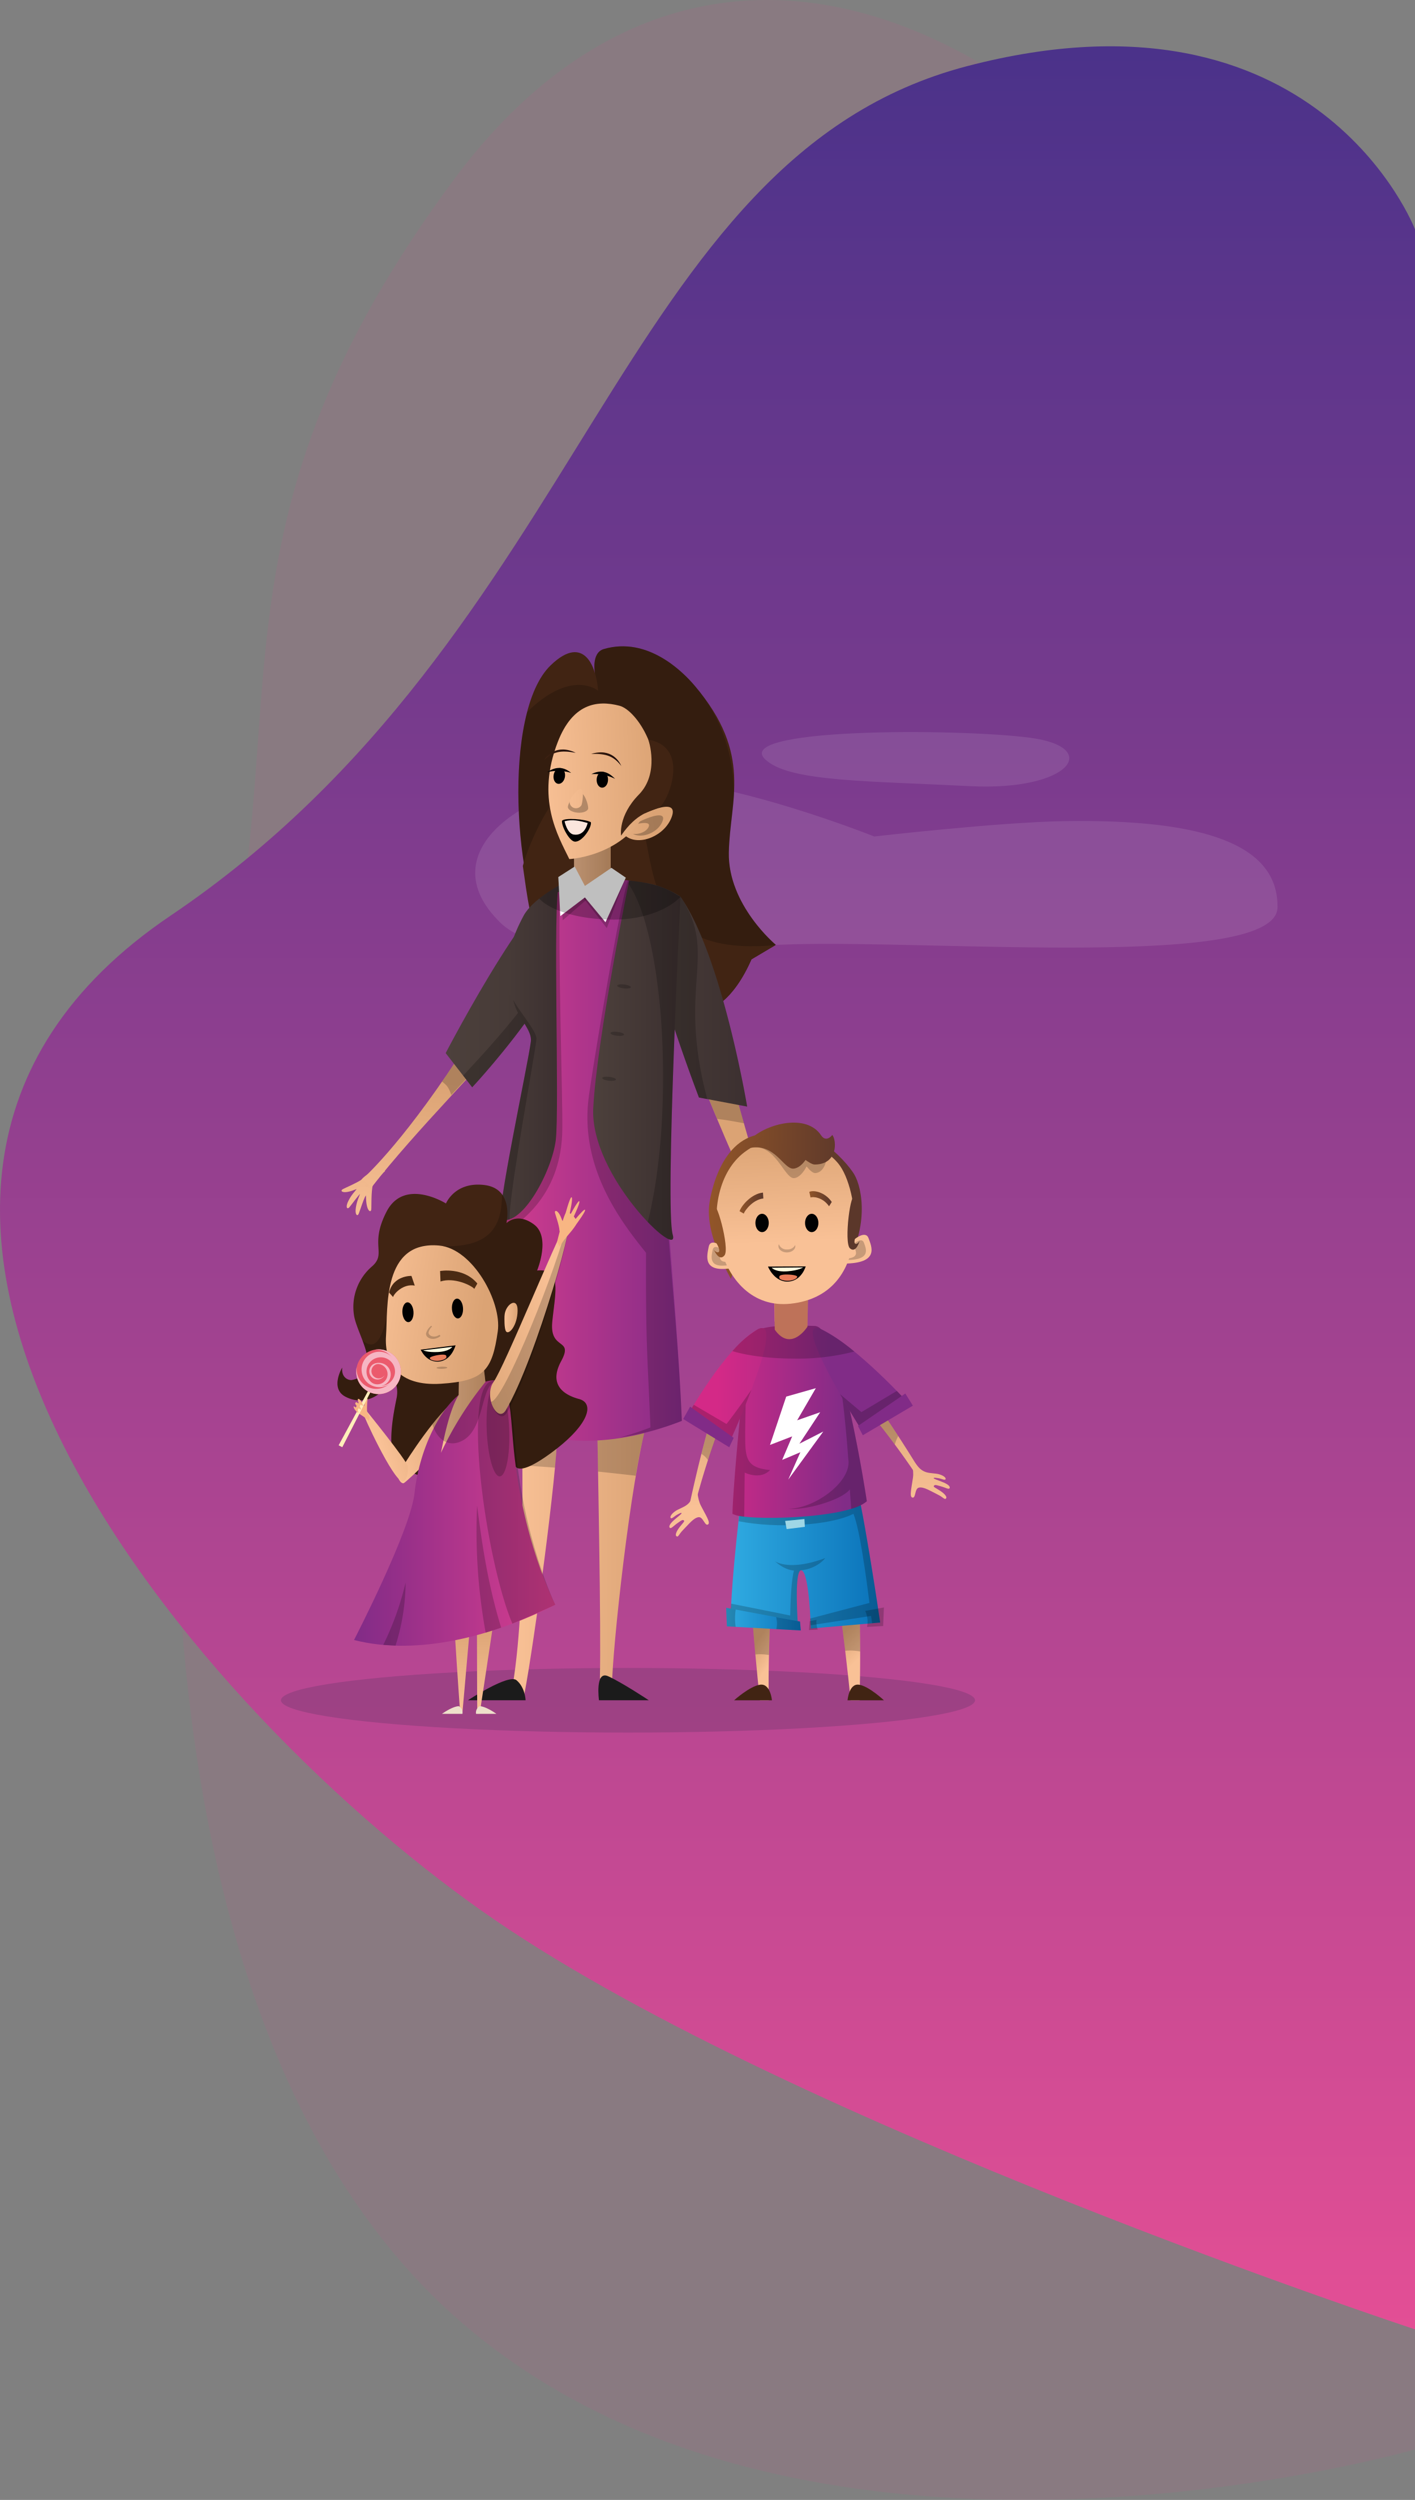 <svg xmlns="http://www.w3.org/2000/svg" xmlns:xlink="http://www.w3.org/1999/xlink" viewBox="0 0 514.569 908.903">
  <rect x="0" y="0" width="514.569" height="908.903" fill="#808080" stroke="none"/>
  <defs>
    <linearGradient id="linear-gradient" x1="0.5" x2="0.5" y2="1" gradientUnits="objectBoundingBox">
      <stop offset="0" stop-color="#4a328a"/>
      <stop offset="1" stop-color="#e54f95"/>
    </linearGradient>
    <linearGradient id="linear-gradient-2" x1="0.329" y1="1.662" x2="0.852" y2="-2.307" gradientUnits="objectBoundingBox">
      <stop offset="0" stop-color="#f9c196"/>
      <stop offset="1" stop-color="#dba374"/>
    </linearGradient>
    <linearGradient id="linear-gradient-3" x1="0.347" y1="3.071" x2="0.904" y2="-6.361" xlink:href="#linear-gradient-2"/>
    <linearGradient id="linear-gradient-4" x1="0.318" y1="1.348" x2="1.371" y2="-4.011" xlink:href="#linear-gradient-2"/>
    <linearGradient id="linear-gradient-5" x1="0.367" y1="1.689" x2="1.064" y2="-4.614" xlink:href="#linear-gradient-2"/>
    <linearGradient id="linear-gradient-6" x1="0.18" y1="1.495" x2="1.56" y2="-3.639" xlink:href="#linear-gradient-2"/>
    <linearGradient id="linear-gradient-7" x1="0.329" y1="1.318" x2="0.957" y2="-1.918" xlink:href="#linear-gradient-2"/>
    <linearGradient id="linear-gradient-8" x1="0.364" y1="1.51" x2="1.315" y2="-4.133" xlink:href="#linear-gradient-2"/>
    <linearGradient id="linear-gradient-9" x1="0.374" y1="0.794" x2="2.277" y2="-4.655" xlink:href="#linear-gradient-2"/>
    <linearGradient id="linear-gradient-10" x1="0.41" y1="0.966" x2="1.565" y2="-5.071" xlink:href="#linear-gradient-2"/>
    <linearGradient id="linear-gradient-11" x1="0.378" y1="1.432" x2="1.243" y2="-4.987" xlink:href="#linear-gradient-2"/>
    <linearGradient id="linear-gradient-12" x1="-1.502" y1="0.72" x2="0.571" y2="0.501" xlink:href="#linear-gradient-2"/>
    <linearGradient id="linear-gradient-13" x1="0.421" y1="1.161" x2="0.481" y2="0.672" xlink:href="#linear-gradient-2"/>
    <linearGradient id="linear-gradient-14" y1="0.5" x2="1" y2="0.5" gradientUnits="objectBoundingBox">
      <stop offset="0" stop-color="#4d413c"/>
      <stop offset="1" stop-color="#3c3030"/>
    </linearGradient>
    <linearGradient id="linear-gradient-15" x1="0" y1="0.5" x2="1" y2="0.5" xlink:href="#linear-gradient-2"/>
    <linearGradient id="linear-gradient-16" x1="0.34" y1="1.103" x2="0.463" y2="0.658" xlink:href="#linear-gradient-2"/>
    <linearGradient id="linear-gradient-17" y1="0.5" x2="1" y2="0.5" xlink:href="#linear-gradient-14"/>
    <linearGradient id="linear-gradient-18" x1="0" y1="0.5" x2="1.001" y2="0.5" xlink:href="#linear-gradient-2"/>
    <linearGradient id="linear-gradient-19" y1="0.5" x2="1" y2="0.5" gradientUnits="objectBoundingBox">
      <stop offset="0" stop-color="#da3e8f"/>
      <stop offset="1" stop-color="#812b87"/>
    </linearGradient>
    <linearGradient id="linear-gradient-20" y1="0.5" x2="1" y2="0.5" xlink:href="#linear-gradient-14"/>
    <linearGradient id="linear-gradient-21" y1="0.5" x2="1" y2="0.5" xlink:href="#linear-gradient-14"/>
    <linearGradient id="linear-gradient-22" x1="0.021" y1="0.516" x2="0.941" y2="0.469" xlink:href="#linear-gradient-2"/>
    <linearGradient id="linear-gradient-23" y1="0.501" x2="1" y2="0.501" gradientUnits="objectBoundingBox">
      <stop offset="0" stop-color="#412413"/>
      <stop offset="1" stop-color="#150607"/>
    </linearGradient>
    <linearGradient id="linear-gradient-24" x1="0" y1="0.499" x2="0.999" y2="0.499" xlink:href="#linear-gradient-23"/>
    <linearGradient id="linear-gradient-25" x1="-0.923" y1="0.603" x2="5.328" y2="0.2" xlink:href="#linear-gradient-2"/>
    <linearGradient id="linear-gradient-26" x1="0.499" y1="0.987" x2="0.499" y2="0.635" xlink:href="#linear-gradient-2"/>
    <linearGradient id="linear-gradient-27" x1="0.499" y1="0.987" x2="0.499" y2="0.631" xlink:href="#linear-gradient-2"/>
    <linearGradient id="linear-gradient-28" x1="0.82" y1="0.279" x2="-0.004" y2="0.798" gradientUnits="objectBoundingBox">
      <stop offset="0" stop-color="#dba374"/>
      <stop offset="1" stop-color="#f9c196"/>
    </linearGradient>
    <linearGradient id="linear-gradient-29" x1="1" y1="0.5" x2="0" y2="0.5" xlink:href="#linear-gradient-19"/>
    <linearGradient id="linear-gradient-30" x1="1" y1="0.5" x2="0" y2="0.5" xlink:href="#linear-gradient-28"/>
    <linearGradient id="linear-gradient-31" x1="1.639" y1="-0.072" x2="0.432" y2="0.524" xlink:href="#linear-gradient-28"/>
    <linearGradient id="linear-gradient-32" x1="-0.117" y1="1.041" x2="0.753" y2="0.363" xlink:href="#linear-gradient-28"/>
    <linearGradient id="linear-gradient-33" x1="0.832" y1="0.576" x2="-0.144" y2="0.398" xlink:href="#linear-gradient-28"/>
    <linearGradient id="linear-gradient-34" x1="4.208" y1="7.187" x2="-1.508" y2="-2.924" gradientUnits="objectBoundingBox">
      <stop offset="0" stop-color="#603914"/>
      <stop offset="1" stop-color="#412413"/>
    </linearGradient>
    <linearGradient id="linear-gradient-35" x1="7.061" y1="7.415" x2="-1.234" y2="-1.347" xlink:href="#linear-gradient-34"/>
    <linearGradient id="linear-gradient-36" x1="4.211" y1="1.453" x2="-5.577" y2="-0.975" xlink:href="#linear-gradient-28"/>
    <linearGradient id="linear-gradient-37" x1="1" y1="0.499" x2="0.002" y2="0.499" xlink:href="#linear-gradient-28"/>
    <linearGradient id="linear-gradient-38" x1="0.497" y1="0.111" x2="0.505" y2="1.285" xlink:href="#linear-gradient-28"/>
    <linearGradient id="linear-gradient-39" x1="0.493" y1="0.006" x2="0.507" y2="1.03" xlink:href="#linear-gradient-28"/>
    <linearGradient id="linear-gradient-40" x1="0.626" y1="0.644" x2="0.674" y2="0.846" xlink:href="#linear-gradient-28"/>
    <linearGradient id="linear-gradient-41" x1="0.559" y1="0.63" x2="0.596" y2="0.833" xlink:href="#linear-gradient-28"/>
    <linearGradient id="linear-gradient-42" y1="0.5" x2="1" y2="0.5" gradientUnits="objectBoundingBox">
      <stop offset="0" stop-color="#2faae1"/>
      <stop offset="1" stop-color="#0a72b9"/>
    </linearGradient>
    <linearGradient id="linear-gradient-43" x1="-0.168" y1="0.49" x2="0.841" y2="0.508" gradientUnits="objectBoundingBox">
      <stop offset="0" stop-color="#d42987"/>
      <stop offset="1" stop-color="#812c87"/>
    </linearGradient>
    <linearGradient id="linear-gradient-44" x1="0.305" y1="0.492" x2="1.999" y2="0.521" xlink:href="#linear-gradient-43"/>
    <linearGradient id="linear-gradient-45" x1="-1.056" y1="0.469" x2="0.35" y2="0.502" xlink:href="#linear-gradient-43"/>
    <linearGradient id="linear-gradient-46" x1="0" y1="0.5" x2="1" y2="0.5" xlink:href="#linear-gradient-42"/>
    <linearGradient id="linear-gradient-48" x1="0.052" y1="0.5" x2="1.892" y2="0.5" gradientUnits="objectBoundingBox">
      <stop offset="0" stop-color="#915529"/>
      <stop offset="1" stop-color="#5b372a"/>
    </linearGradient>
    <linearGradient id="linear-gradient-49" x1="-0.564" y1="0.5" x2="0.837" y2="0.5" xlink:href="#linear-gradient-48"/>
    <linearGradient id="linear-gradient-50" x1="0.357" y1="-3.53" x2="0.479" y2="0.104" xlink:href="#linear-gradient-28"/>
    <linearGradient id="linear-gradient-51" x1="0.16" y1="-9.301" x2="0.457" y2="-0.528" xlink:href="#linear-gradient-28"/>
    <linearGradient id="linear-gradient-52" x1="0.369" y1="-3.125" x2="0.481" y2="0.209" xlink:href="#linear-gradient-28"/>
    <linearGradient id="linear-gradient-53" x1="0.191" y1="-8.527" x2="0.461" y2="-0.471" xlink:href="#linear-gradient-28"/>
    <linearGradient id="linear-gradient-54" x1="0.482" y1="0.051" x2="0.505" y2="0.631" xlink:href="#linear-gradient-28"/>
    <linearGradient id="linear-gradient-55" x1="-11.037" y1="0.5" x2="-0.103" y2="0.5" xlink:href="#linear-gradient-48"/>
    <linearGradient id="linear-gradient-56" x1="0.05" y1="0.5" x2="9.688" y2="0.5" xlink:href="#linear-gradient-48"/>
    <linearGradient id="linear-gradient-57" x1="-0.638" y1="0.501" x2="1.591" y2="0.501" xlink:href="#linear-gradient-48"/>
    <linearGradient id="linear-gradient-58" x1="-0.455" y1="0.5" x2="1.135" y2="0.5" xlink:href="#linear-gradient-48"/>
    <linearGradient id="linear-gradient-59" x1="0" y1="0.502" x2="1" y2="0.502" xlink:href="#linear-gradient-48"/>
    <linearGradient id="linear-gradient-60" x1="0" y1="0.498" x2="1" y2="0.498" xlink:href="#linear-gradient-48"/>
    <linearGradient id="linear-gradient-61" x1="0.485" y1="-2.13" x2="0.502" y2="1.191" xlink:href="#linear-gradient-28"/>
    <linearGradient id="linear-gradient-62" x1="0.483" y1="-2.348" x2="0.498" y2="0.354" xlink:href="#linear-gradient-28"/>
  </defs>
  <g id="Ilustrace_2_News_" data-name="Ilustrace 2 (News)" transform="translate(102.164 234.976)">
    <path id="Ilustrace_Aktuality_2_background2" data-name="Ilustrace (Aktuality)2 background2" d="M842.078,349.358c-113.049,126.468-376.706,108.268-481.587,83.4s-172.082,8.123-295.4-83.4S-5.582,110.083,216.73,0h673.8S955.127,222.891,842.078,349.358Z" transform="translate(412.406 -234.976) rotate(90)" fill="#de4e95" opacity="0.1"/>
    <path id="Ilustrace_Aktuality_2_background1" data-name="Ilustrace (Aktuality)2 background1" d="M174.675,48.647C326.614-53.9,336.79-226.862,464.258-260.18S627.2-200.856,627.2-200.856v763.5S402.113,488.5,293.15,414.181,22.735,151.2,174.675,48.647Z" transform="translate(-214.793 49.269)" fill="url(#linear-gradient)"/>
    <g id="Ilustrace_Aktuality_2_clouds" data-name="Ilustrace (Aktuality)2 clouds" transform="translate(-1508.104 -384.374)">
      <path id="Path_4741" data-name="Path 4741" d="M283.641,11.025C269.438-4.662,229.352.5,176.613,2.1S.316-7.046,0,15.522,26,47.719,77.514,46.891c24.007-.386,69.14-5.583,69.14-5.583s52.3,20.932,84.379,20.967C270.305,62.318,309.007,37.218,283.641,11.025Z" transform="translate(1870.51 494.832) rotate(180)" fill="#fff" opacity="0.1"/>
      <path id="Path_4744" data-name="Path 4744" d="M2.342,31.16c9.8,6.682,37.477,4.481,73.885,3.8S123.4,17.521,96.908,15.883-15.169,20,2.342,31.16Z" transform="matrix(0.998, 0.07, -0.07, 0.998, 1684.967, 394.995)" fill="#fff" opacity="0.1"/>
    </g>
    <g id="Ilustrace_Aktuality_2" data-name="Ilustrace (Aktuality)2">
      <ellipse id="Ellipse_23" data-name="Ellipse 23" cx="126.203" cy="11.749" rx="126.203" ry="11.749" transform="translate(0 371.454)" fill="#02263a" opacity="0.15"/>
      <g id="Vrstva_2" transform="translate(22.044)">
        <g id="Postava5__žena__-_Stínovaná" transform="translate(0)">
          <g id="Postava5__žena__-_Stínovaná-2">
            <path id="Path_3391" data-name="Path 3391" d="M62.182,109.874c15.183,23.328,41.111,22.36,41.111,22.36s19.071,10.848,31.908-18.42l8.885-5.265S126.66,94.079,126.979,75s8.936-35.566-12.416-60.679C110.368,9.383,97.544-3.7,81.507,1c-4.691,1.377-3.212,8.885-3.212,8.885S74.917-5.378,62.182,6.923c-17.694,17.082-13.487,82.223,0,102.951Z" transform="translate(13.847 0.004)" fill="#412413"/>
            <path id="Path_3392" data-name="Path 3392" d="M135.172,113.809l8.885-5.265a56.662,56.662,0,0,1-8.681-9.625c-.535-.752-1.084-1.542-1.606-2.358-.306-.484-.612-.969-.918-1.479h0c-.306-.51-.612-1.033-.905-1.568-.408-.739-.8-1.5-1.186-2.282-.229-.472-.446-.956-.663-1.453-.166-.4-.319-.8-.472-1.211-.115-.293-.229-.586-.331-.88-.166-.446-.357-.867-.51-1.326h0c-.268-.8-.51-1.619-.727-2.46a34.008,34.008,0,0,1-.816-4.143h0c-.115-.88-.2-1.772-.242-2.664h0q-.057-1.033-.038-2.1h0a4.64,4.64,0,0,1,.038-.574,1.117,1.117,0,0,1,.025-.2v-.076c.217-6.807,1.4-13.309,1.823-20.014v-.586c-.229-11.626-3.136-26.12-14.29-39.238-.217-.255-.459-.535-.714-.829l-.025-.025c-.268-.293-.548-.612-.867-.943h0l-.076-.089c-.357-.382-.739-.778-1.16-1.186l-.166-.166c-.344-.331-.688-.676-1.071-1.02-.076-.076-.166-.153-.242-.229q-.631-.593-1.339-1.186c-.064-.064-.14-.115-.2-.178-.5-.421-1.007-.841-1.542-1.262l-.089-.064a3.156,3.156,0,0,0-.331-.242l-.612-.459-.14-.1c-.319-.229-.65-.472-.994-.7-.038-.025-.064-.051-.1-.076-.433-.293-.88-.574-1.339-.854-.127-.076-.268-.166-.4-.242-.344-.2-.688-.408-1.033-.6-.153-.089-.293-.166-.446-.242l-1.109-.574c-.127-.064-.268-.127-.4-.191-.51-.242-1.02-.484-1.555-.7L98.535,2.1c-.433-.178-.88-.344-1.326-.51l-.064-.025c-.472-.166-.943-.331-1.428-.472C95.3.966,94.863.851,94.443.749,94.379.737,94.315.711,94.251.7A26.652,26.652,0,0,0,91.179.15C90.057.061,88.872.01,87.635.01c-.319,0-.65.025-.969.051h0L86.144.1c-.331.025-.676.076-1.02.127a26.042,26.042,0,0,0-3.557.752c-4.691,1.377-3.212,8.885-3.212,8.885s-.038-.14-.1-.4v.115a.8.8,0,0,1,.038.166V9.8l.025.064A27.214,27.214,0,0,1,79.4,16.149s-9.446-8.184-25.7,7.674c-6.9,26.3-2.027,69.794,8.541,86.035a48.491,48.491,0,0,0,27.752,20.384l.127.038c1.479.421,2.894.752,4.207,1.02h.051c.433.089.841.166,1.249.242l.115.025c1.186.2,2.256.344,3.212.446a1.122,1.122,0,0,1,.217.026l.829.076h.153c1.122.089,2,.115,2.55.115h.663a18.587,18.587,0,0,0,8.8,1.963c6.667-.153,15.858-3.914,23.061-20.384Z" transform="translate(13.863 0.008)" fill="#010101" opacity="0.2"/>
            <path id="Path_3393" data-name="Path 3393" d="M70.1,39.625C62.747,41.282,53.862,61.092,51.72,69.25c1.5,10.071,2.741,23.316,8.414,32.035,15.183,23.328,42.807,20.345,42.807,20.345s19.071,10.848,31.908-18.42l8.732-5.176C72.18,104.766,117.753,28.891,70.1,39.625Z" transform="translate(14.2 10.606)" fill="#412413"/>
            <g id="Paže" transform="translate(0 188.735)">
              <g id="Group_941" data-name="Group 941" transform="translate(0)">
                <path id="Path_3394" data-name="Path 3394" d="M12.47,148.05c-3.225,2.932-6,3.684-7.177,6.093-.905,1.874.28,1.836.255,6.731-.013,1.95,5.711-8.4,8.936-10.734Z" transform="translate(1.349 -148.05)" fill="url(#linear-gradient-2)"/>
                <path id="Path_3395" data-name="Path 3395" d="M8.551,151.447c-2.371,1.9-7.355,3.863-8.21,4.411s-.089,1.466,2.6.752,3.225-1.644,4.194-.688c1.071,1.058,2.575-5.38,1.428-4.462Z" transform="translate(-0.009 -147.138)" fill="url(#linear-gradient-3)"/>
                <path id="Path_3396" data-name="Path 3396" d="M8.625,155.328c-1.632,2.562-3.085,7.687-3.531,8.6s-1.415.28-.969-2.448,1.211-3.71,1.491-5C6.037,154.551,9.415,154.092,8.625,155.328Z" transform="translate(1.09 -146.239)" fill="url(#linear-gradient-4)"/>
                <path id="Path_3397" data-name="Path 3397" d="M8.378,154.74c-2.358,1.925-5.329,6.348-6.042,7.062s-1.44-.178-.153-2.626,2.307-3.149,2.983-4.283c1.007-1.708,4.36-1.1,3.225-.166Z" transform="translate(0.394 -146.466)" fill="url(#linear-gradient-5)"/>
                <path id="Path_3398" data-name="Path 3398" d="M9.748,153.464c-.739,2.945-.484,8.273-.625,9.28s-1.262.714-1.7-2.014.178-3.608-1.058-4.067c-1.351-.51,3.722-4.615,3.365-3.2Z" transform="translate(1.675 -146.644)" fill="url(#linear-gradient-6)"/>
              </g>
            </g>
            <g id="Paže-2" transform="translate(150.232 203.357)">
              <g id="Group_942" data-name="Group 942" transform="translate(0)">
                <path id="Path_3399" data-name="Path 3399" d="M121.251,159.52c1.632,4.372,6.2,8.962,6.489,11.677.229,2.116-4.016,5.048-5.163,4.207s-2.766-13.755-2.766-13.755l1.453-2.116Z" transform="translate(-117.323 -159.52)" fill="url(#linear-gradient-7)"/>
                <path id="Path_3400" data-name="Path 3400" d="M120.92,165.174c-.472,2.919-2.754,7.317-3.021,8.248s.867,1.3,2.307-.79,1.237-3.161,2.524-2.881c1.428.306-1.581-5.979-1.81-4.576Z" transform="translate(-117.859 -158.023)" fill="url(#linear-gradient-8)"/>
                <path id="Path_3401" data-name="Path 3401" d="M123.55,170.439c.293,2.741,1.02,9.242.229,9.293s-2.269-9.523-2.269-9.523Z" transform="translate(-116.856 -156.583)" fill="url(#linear-gradient-9)"/>
                <path id="Path_3402" data-name="Path 3402" d="M124.9,169.82c.841,2.5,2.906,8.414,2.154,8.592s-4.156-8.465-4.156-8.465l1.989-.127Z" transform="translate(-116.474 -156.69)" fill="url(#linear-gradient-10)"/>
                <path id="Path_3403" data-name="Path 3403" d="M125.968,167.4c1.313,2.295,4.487,7.7,3.824,8.069s-5.673-7.445-5.673-7.445l1.861-.625Z" transform="translate(-116.139 -157.355)" fill="url(#linear-gradient-11)"/>
              </g>
            </g>
            <path id="Path_3404" data-name="Path 3404" d="M81.413,56.647c4.959,3.378,14.023-.4,16.457-7.3,2.779-7.853-11.537-.548-13.589.765-1.632,1.045-4.36,5.52-2.868,6.54Z" transform="translate(22.24 12.578)" fill="url(#linear-gradient-12)"/>
            <g id="Group_943" data-name="Group 943" transform="translate(7.459 64.126)">
              <path id="Path_3405" data-name="Path 3405" d="M85.036,71.382c17.12,13.372-43.215,64.389-75.569,105.59L5.86,174.294S19.3,162.757,40.5,130.506c24.119-36.675,39.556-63,44.528-59.124Z" transform="translate(-5.86 -44.611)" fill="url(#linear-gradient-13)"/>
              <path id="Path_3406" data-name="Path 3406" d="M28.683,138.769q2.658-3.863,5.545-8.273c24.119-36.675,39.556-63,44.528-59.124C91.733,81.506,60.9,112.241,32.048,143.6c-.905-2.486-1.4-3.416-3.378-4.844Z" transform="translate(0.408 -44.614)" fill="#010101" opacity="0.2"/>
              <path id="Path_3407" data-name="Path 3407" d="M39.36,141.713l-9.65-12.442S66.882,57.782,75.36,68.987c14.367,18.981-36,72.713-36,72.713Z" transform="translate(0.693 -45.493)" fill="url(#linear-gradient-14)"/>
              <path id="Path_3408" data-name="Path 3408" d="M73.351,68.362c-.127-.089-.255-.178-.382-.255-.064-.025-.127-.064-.178-.089a2.594,2.594,0,0,0-.446-.14,1.006,1.006,0,0,1-.166-.038,2.706,2.706,0,0,0-.65-.038,4.074,4.074,0,0,1,.319.344c13.194,17.426-30.34,61.776-37.147,69.322l3.251,4.194.038.038c.076-.076,50.354-53.744,36-72.713a3.108,3.108,0,0,0-.484-.51A1.2,1.2,0,0,0,73.351,68.362Z" transform="translate(2.064 -45.492)" fill="#010101" opacity="0.2"/>
              <path id="Path_3409" data-name="Path 3409" d="M52.579,165.677c.051-3.034,13.474,1.874,25.8,7.024-.025-1.746-.051-3.467-.076-5.125-.076-5.609,22.334-4.921,22.334-4.921s.8,61.725-2.8,74.23c-6.2,21.429-12.862,84.314-12.862,96.22l-4.423-2.626c.459-18.217-.612-72.56-1.479-119.128-7.419,12.263-14.125,24.96-14.1,30.773.051,13.015-8.184,74.8-11.906,94.308l-4.283-2.855c5.991-37.083,2.384-83.357,3.812-167.888Z" transform="translate(5.933 -19.435)" fill="url(#linear-gradient-15)"/>
              <path id="Path_3410" data-name="Path 3410" d="M63.468,253.958c.484-5.252.765-9.408.752-11.843-.026-5.813,6.68-18.51,14.1-30.773.268,14.367.561,29.473.816,44.031q6.865.708,13.729,1.5a197.094,197.094,0,0,1,4.22-20c3.608-12.506,2.8-74.23,2.8-74.23s-22.411-.688-22.334,4.921c.025,1.657.051,3.378.076,5.125-12.327-5.15-25.75-10.058-25.8-7.024-.586,35.044-.319,63.509-.217,87.475q5.928.325,11.855.79Z" transform="translate(6.67 -19.438)" fill="#010101" opacity="0.2"/>
              <path id="Path_3411" data-name="Path 3411" d="M95.38,73.237c-17.617,5.673,18.561,84.365,33.068,116.68l2.715-3s-7.011-23.392-15.106-52.827c-9.217-33.488-15.552-62.5-20.664-60.87Z" transform="translate(17.437 -44.019)" fill="url(#linear-gradient-16)"/>
              <path id="Path_3412" data-name="Path 3412" d="M120.615,153.15l.8.14c-1.683-5.94-3.493-12.391-5.354-19.185-9.217-33.488-15.552-62.5-20.664-60.87-12.353,3.977,1.746,43.852,16.279,78.475,3,.357,5.979.88,8.949,1.441Z" transform="translate(17.443 -44.016)" fill="#010101" opacity="0.2"/>
              <path id="Path_3413" data-name="Path 3413" d="M123.8,148.6l-17.541-3.3S75.511,65.322,90.375,68.318a27.466,27.466,0,0,1,9.2,4C114.71,94.055,123.8,148.6,123.8,148.6Z" transform="translate(16.247 -45.372)" fill="url(#linear-gradient-17)"/>
              <path id="Path_3414" data-name="Path 3414" d="M99.589,72.32s-8.911-3.939-9.2-4c-14.864-3,15.884,76.984,15.884,76.984l3,.561c-11.129-41.723,4.194-52.444-9.663-73.554Z" transform="translate(16.25 -45.372)" fill="#010101" opacity="0.2"/>
              <rect id="Rectangle_452" data-name="Rectangle 452" width="13.334" height="23.813" transform="translate(77.086)" fill="url(#linear-gradient-18)"/>
              <path id="Path_3415" data-name="Path 3415" d="M57.894,146.065c6.922-30.429-5.035-32.991-7.139-40.958-1.479-5.6,4.653-22.5,12.544-31.194,4.487-4.946,8.4-2.46,14.443-3.812,4.7-1.058,10.4-4.245,15.9-3.251,23.341,4.245,17.745,16.394,12.531,69.934-2.244,22.908,4.768,80.528,6.642,126.521C83.848,274.6,64.9,271.121,39.83,263.115c1.9-50.494,7.037-68.532,18.076-117.037Z" transform="translate(3.474 -45.804)" fill="url(#linear-gradient-19)"/>
              <path id="Path_3416" data-name="Path 3416" d="M77.667,84.161,68.45,72.331,84.168,66.62Z" transform="translate(11.338 -45.816)" fill="#010101" opacity="0.2"/>
              <path id="Path_3417" data-name="Path 3417" d="M63.254,80.6,62.54,69.17l10.8,2.7Z" transform="translate(9.714 -45.115)" fill="#010101" opacity="0.2"/>
              <path id="Path_3418" data-name="Path 3418" d="M104.48,263.272c-1.619-39.658-7.049-78.144-7.075-113.225L98.17,133.5c2.04-20.256,4.041-34.317,4.27-44.145-.357,3.1-1.428,4.538-3.059,11.906-.931-5.329-4.9-26.031-11.333-33.96-1.339-.153-2.346-.421-3.149-.561-2.613,6.909-13.13,69.335-14.354,79.546C67.5,171.769,82.682,191.26,91.465,202.159c-.127,33.82.5,36.5,1.606,63.5A104.585,104.585,0,0,1,81.955,269.3a104.521,104.521,0,0,0,22.538-6.03Z" transform="translate(11.805 -45.783)" fill="#010101" opacity="0.2"/>
              <path id="Path_3419" data-name="Path 3419" d="M45.573,194.636c7.3-4.13,22.054-14.787,22.194-38.281.2-9.943-1.632-64.465-.867-86.685-.714.293-8.668,5.622-9.841,6.042-7.483,8.261,3.518,38.893,3.518,38.893L45.56,194.636Z" transform="translate(5.049 -44.978)" fill="#010101" opacity="0.2"/>
              <path id="Path_3420" data-name="Path 3420" d="M100.717,195.565c2.843,9.8-30.161-21.276-28.9-46.045S84.859,66.8,84.859,66.8c6.183.8,11.18,1.109,18.714,5.9,0,0-5.711,113.009-2.855,122.863Z" transform="translate(12.254 -45.766)" fill="url(#linear-gradient-20)"/>
              <path id="Path_3421" data-name="Path 3421" d="M77.391,82.962l-9.7-11.69L79.533,63.19l5.239,3.569Z" transform="translate(11.129 -46.758)" fill="#fff"/>
              <path id="Path_3422" data-name="Path 3422" d="M91.59,302.535h-18.1s-1.5-10.925,3.327-8.732c5.239,2.384,14.787,8.732,14.787,8.732Z" transform="translate(12.662 16.528)" fill="#1b1b1b"/>
              <path id="Path_3423" data-name="Path 3423" d="M57.027,302.246H36.07s14.775-9.688,17.63-7.3C56.9,297.606,57.027,302.246,57.027,302.246Z" transform="translate(2.441 16.817)" fill="#1b1b1b"/>
              <path id="Path_3424" data-name="Path 3424" d="M81.85,68.006c7.355,10.338,12.608,37.848,12.608,70.164,0,20.613-2.142,39.276-5.6,52.776A53.211,53.211,0,0,0,92.8,194.68l.115.1c.268.229.535.446.79.65.038.025.064.051.1.076a17.213,17.213,0,0,0,1.963,1.326l.268.153c.127.064.255.127.382.178.1.038.2.076.293.115s.2.064.293.089a1.428,1.428,0,0,0,.306.038c.051,0,.115.013.166.013a.618.618,0,0,0,.344-.115c.038-.025.051-.064.076-.089a.907.907,0,0,0,.14-.217l.038-.153a1.568,1.568,0,0,0,.025-.357v-.178a3.72,3.72,0,0,0-.153-.727c-2.855-9.841,2.855-122.863,2.855-122.863-7.649-4.831-12.531-5.1-18.714-5.9,0,0-.064.306-.166.816l-.076.382Z" transform="translate(15.02 -45.761)" fill="#010101" opacity="0.2"/>
              <path id="Path_3425" data-name="Path 3425" d="M45.666,189.69c7.725,2.32,18.344-17.617,19.772-28.81s-1.186-86.7,1.186-92.651c0,0-9.727,5.125-12.862,10.95-15.718,29.294,3.569,37.861,2.626,45.726s-13.092,64.07-10.721,64.771Z" transform="translate(4.993 -45.373)" fill="url(#linear-gradient-21)"/>
              <path id="Path_3426" data-name="Path 3426" d="M46.507,180.893a5.346,5.346,0,0,0,2.205-.28h0c-.612-7.19,8.809-58.015,9.7-65.358.331-2.7-5.239-8.809-8.452-14.4a21.058,21.058,0,0,0,1.823,4.831c2.435,4.245,4.972,7.317,4.6,10.287-.956,7.865-13.092,64.07-10.721,64.771a3.628,3.628,0,0,0,.739.153h.1Z" transform="translate(4.993 -36.41)" fill="#010101" opacity="0.2"/>
              <path id="Path_3427" data-name="Path 3427" d="M62.564,80.833l10.517-7.98L67.8,62.82,61.85,66.632Z" transform="translate(9.525 -46.86)" fill="#fff"/>
              <path id="Path_3428" data-name="Path 3428" d="M74.38,123.224c.051-.4,1.2-.586,2.562-.421s2.448.6,2.4.994-1.2.574-2.562.421S74.329,123.619,74.38,123.224Z" transform="translate(12.967 -30.394)" fill="#010101" opacity="0.2"/>
              <path id="Path_3429" data-name="Path 3429" d="M76.72,110.4c.051-.4,1.2-.586,2.562-.421s2.448.612,2.4.994-1.2.574-2.562.421S76.669,110.8,76.72,110.4Z" transform="translate(13.61 -33.917)" fill="#010101" opacity="0.2"/>
              <path id="Path_3430" data-name="Path 3430" d="M78.64,96.884c.051-.4,1.2-.586,2.562-.421s2.448.6,2.4.994-1.2.586-2.562.421S78.589,97.279,78.64,96.884Z" transform="translate(14.138 -37.632)" fill="#010101" opacity="0.2"/>
              <path id="Path_3431" data-name="Path 3431" d="M56.415,77.9A51.347,51.347,0,0,1,63.5,73.208l-.166-3.136,5.711-3.659V50.3H82.383V66.9l.242-.166L87.864,70.3l-.408.892c.382.013.778.051,1.16.1,0-.013,0-.038.013-.038.127.025.268.051.408.076h.025a54.789,54.789,0,0,1,9.981,1.81c4.041,1.237,5.1,1.976,8.732,4.1-3.557,3.939-12.378,8.3-24.208,8.3-12.455,0-23.048-3.187-27.178-7.649Z" transform="translate(8.024 -50.3)" fill="#010101" opacity="0.25"/>
            </g>
            <path id="Path_3432" data-name="Path 3432" d="M84.844,50.861a3.741,3.741,0,0,0-.727.625c1.912-.484,5.367-1.071,4.806.688-.561,1.785-3.276,3.085-5.813,2.754,3.327,1.848,9.166-.433,10.772-4.551C95.743,45.622,86.208,50.058,84.844,50.861Z" transform="translate(22.825 13.252)" fill="#010101" opacity="0.25"/>
            <path id="Path_3433" data-name="Path 3433" d="M66.619,72.871c-4.169-8.579-12.212-21.939-4.169-42.641C67.779,16.513,76.537,14.92,84.9,17.138,91.1,18.782,102.16,35.2,96.13,51.824c-7.253,19.976-29.5,21.059-29.5,21.059Z" transform="translate(16.204 4.487)" fill="url(#linear-gradient-22)"/>
            <path id="Path_3434" data-name="Path 3434" d="M79.764,61.508c5.8-8.426,10.657-8.732,13.755-10.2s11.843-21.977-3.837-24.68c0,0,4.207,12.149-3.442,19.95s-6.476,14.928-6.476,14.928Z" transform="translate(21.888 7.322)" fill="#412413"/>
            <g id="Group_946" data-name="Group 946" transform="translate(73.607 37.515)">
              <g id="_sta" transform="translate(6.542 25.272)">
                <path id="_sta-2" d="M73.409,50.436c.37,1.963-3.327,7.419-5.953,7.037-1.95-.28-4.768-5.609-4.564-7.559C63.7,48.7,71.624,49.314,73.409,50.436Z" transform="translate(-62.882 -49.25)" fill="#010101"/>
                <path id="Zuby" d="M72.021,50.605c-3.187-.854-5.494-1.4-8.4-.625,0,0,.943,4.474,3.314,4.831,4.194.65,5.086-4.22,5.086-4.22Z" transform="translate(-62.679 -49.152)" fill="#fbe6dd"/>
              </g>
              <g id="Oči" transform="translate(1.122 6.721)">
                <g id="Group_944" data-name="Group 944" transform="translate(0)">
                  <path id="Path_3435" data-name="Path 3435" d="M60.548,37.09c.319-1.555,1.491-2.6,2.613-2.32S64.92,36.542,64.6,38.1s-1.491,2.6-2.613,2.32S60.229,38.658,60.548,37.09Z" transform="translate(-58.126 -34.69)" fill="#010101"/>
                  <path id="Path_3436" data-name="Path 3436" d="M58.63,36.243c2.282-1.466,5.2-2.69,8.77.255A16.427,16.427,0,0,0,58.63,36.243Z" transform="translate(-58.63 -34.697)" fill="#010101"/>
                </g>
                <g id="Group_945" data-name="Group 945" transform="translate(16.139 1.332)">
                  <path id="Path_3437" data-name="Path 3437" d="M76.926,38.656c.013-1.593-.905-2.868-2.052-2.855s-2.091,1.339-2.1,2.919.892,2.868,2.052,2.843,2.091-1.326,2.1-2.919Z" transform="translate(-70.883 -35.727)" fill="#010101"/>
                  <path id="Path_3438" data-name="Path 3438" d="M79.882,38.365c-1.9-1.938-4.487-3.786-8.592-1.708A16.528,16.528,0,0,1,79.882,38.365Z" transform="translate(-71.29 -35.742)" fill="#010101"/>
                </g>
              </g>
              <g id="Obočí">
                <path id="Path_3439" data-name="Path 3439" d="M82.2,35.223c-.739-1.683-3.62-6.667-11.014-4.4C76.8,30.647,79.412,31.641,82.2,35.223Z" transform="translate(-54.057 -29.2)" fill="url(#linear-gradient-23)"/>
                <path id="Path_3440" data-name="Path 3440" d="M57.75,33.345c.982-1.555,4.576-6.055,11.549-2.715C63.78,29.623,61.052,30.209,57.75,33.345Z" transform="translate(-57.75 -29.425)" fill="url(#linear-gradient-24)"/>
              </g>
              <g id="Nos" transform="translate(8.691 14.376)">
                <path id="Path_3441" data-name="Path 3441" d="M71.952,47.421c.076-1.045-1.147-5.647-3.187-5.8s-4.118,4.207-4.194,5.252,1.5,2.027,3.557,2.18,3.761-.574,3.837-1.619Z" transform="translate(-64.568 -40.451)" fill="#010101" opacity="0.25"/>
                <path id="Path_3442" data-name="Path 3442" d="M69.407,46.538c.357-.982,1.007-5.367-.178-5.8s-3.761,3.238-4.118,4.232a2.324,2.324,0,0,0,4.3,1.568Z" transform="translate(-64.445 -40.702)" fill="url(#linear-gradient-25)"/>
              </g>
            </g>
          </g>
        </g>
      </g>
      <g id="Postava4__holka_" transform="translate(20.553 195.72)">
        <g id="Postava4__holka_-2" transform="translate(0 0)">
          <path id="Path_3443" data-name="Path 3443" d="M46.944,104.7c17.675,2.982,17.446-3.589,17.446-3.589s-.648,6.571,12.953-3.306C91.429,87.58,93.709,79.525,87.867,77.96c-5.8-1.552-11.091-5.357-6.517-13.789,4.668-8.595-4.264-3.656-3.238-14.262,1.039-10.767,3.683-19.6-5.518-18.674,0,0,5.046-12.076-1.079-16.7s-10.079-.5-10.079-.5S64.363,1.511,53.461.149C42.708-1.187,39.456,6.855,39.456,6.855S24.263-2.7,17.814,9.9c-6.274,12.265.216,15.044-5.276,19.861A19.4,19.4,0,0,0,6.008,47.44c1.066,7.326,11.239,21.1-.729,23.6-.985.2-3.953-.58-3.562-4.506,0,0-4.547,7.556,1.147,10.551,6.895,3.616,13.1-.486,15.827-4.938,1.9-3.09,3.643,1.39,2.833,5.37-.971,4.776-4.088,19.375.459,23.612,10.861,10.146,24.948,3.576,24.948,3.576Z" transform="translate(0.002 0.001)" fill="#412413"/>
          <path id="Path_3444" data-name="Path 3444" d="M5.265,70.106c7.8-1.619,6.207-8.028,3.845-14.316,11.995,9.957,7.245-36.457,24.718-34.649,23.045,2.4,25.906-8.176,25.987-18.512,3.063,4.142,1.592,10.47,1.592,10.47s3.967-4.115,10.079.5,1.079,16.7,1.079,16.7c9.2-.917,6.557,7.92,5.518,18.674-1.025,10.592,7.907,5.667,3.238,14.262-4.574,8.433.715,12.238,6.517,13.789,5.842,1.565,3.562,9.634-10.511,19.847-12.589,9.148-12.966,4.2-12.953,3.414-.054.81-1.066,6.247-17.446,3.481,0,0-14.086,6.571-24.948-3.576-4.533-4.237-1.417-18.836-.459-23.612.81-3.98-.944-8.473-2.833-5.37-2.725,4.453-8.932,8.568-15.827,4.938C-2.83,73.155,1.717,65.6,1.717,65.6c-.391,3.913,2.577,4.709,3.562,4.506Z" transform="translate(0.03 0.92)" fill="#010101" opacity="0.2"/>
          <path id="Path_3445" data-name="Path 3445" d="M29.86,87.127c.054,20.819,4.115,76.408,4.115,76.408h.769s5.168-57.3,5.168-62.443S29.833,72.866,29.873,87.127Z" transform="translate(10.664 28.829)" fill="url(#linear-gradient-26)"/>
          <path id="Path_3446" data-name="Path 3446" d="M22.875,87.655c-.823,20.63-.378,75.693-.378,75.693h.864S32.1,106.572,32.32,101.5s-8.878-27.97-9.445-13.843Z" transform="translate(28.348 29.029)" fill="url(#linear-gradient-27)"/>
          <path id="Path_3447" data-name="Path 3447" d="M52.3,59.5c-8.581,8.217-17.756,23.477-18.7,25s.8,3.967,1.794,3.67S55.859,69.03,56.858,66.939,56.912,55.079,52.3,59.5Z" transform="translate(-11.314 20.386)" fill="url(#linear-gradient-28)"/>
          <path id="Path_3448" data-name="Path 3448" d="M81.827,134.313C59.9,145.431,32.093,153.135,8.63,147.145c0,0,20.522-39.762,21.993-53.322,1.9-17.392,10.47-33.286,18.889-37.631,14.9-7.7,15.22-2.847,16.906,18.242,2.874,35.877,15.408,59.88,15.408,59.88Z" transform="translate(-2.606 18.423)" fill="url(#linear-gradient-29)"/>
          <path id="Path_3449" data-name="Path 3449" d="M14.641,52.815c4.372.243,6,4.318,7.38,21.48,2.874,35.877,14.747,60,14.747,60-3.36,1.7-12.022,5.383-15.624,6.881-9.7-22.937-18.957-89.064-6.5-88.376Z" transform="translate(42.452 18.44)" fill="#010101" opacity="0.2"/>
          <path id="Path_3450" data-name="Path 3450" d="M21.063,70.421c-.351-9.391,1.2-17,3.468-17s4.372,7.61,4.722,17-1.2,17-3.468,17S21.414,79.811,21.063,70.421Z" transform="translate(33.21 18.658)" fill="#010101" opacity="0.2"/>
          <path id="Path_3451" data-name="Path 3451" d="M43.638,56.4,42.207,44.05l-8.069,2.01L33.9,61.1c-2.955,4.938-4.8,12.818-6.436,21.021A124.858,124.858,0,0,1,43.624,56.382Z" transform="translate(10.177 15.386)" fill="url(#linear-gradient-30)"/>
          <path id="Path_3452" data-name="Path 3452" d="M62.637,86.667c-3.481-.607-14.37-24.287-14.275-24.921s.971-1.066.971-1.066S64.283,79.1,64.606,81.148s-.337,5.8-1.983,5.518Z" transform="translate(-39.073 21.194)" fill="url(#linear-gradient-31)"/>
          <path id="Path_3453" data-name="Path 3453" d="M23.435,86.444c1.133,8.2,3.09,26.108,8.77,44.444-1.862.648-3.751,1.255-5.64,1.808A206.33,206.33,0,0,1,23.448,86.43Z" transform="translate(27.33 30.187)" fill="#010101" opacity="0.2"/>
          <path id="Path_3454" data-name="Path 3454" d="M57.1,107.23a105.725,105.725,0,0,1-8.122,22.654c1.336.081,2.928.189,4.453.283A76.883,76.883,0,0,0,57.1,107.23Z" transform="translate(-32.319 37.451)" fill="#010101" opacity="0.2"/>
          <path id="Path_3455" data-name="Path 3455" d="M47.986,56.109c-6.6-.175-4.453,16.636-12.683,21.4C30.311,80.4,25.926,77.7,24.01,71.76a68.658,68.658,0,0,1,4.574-5.235,29.572,29.572,0,0,1,4.992-5.4h0l.243-15.058,8.069-2.01L43.3,56.271a7.307,7.307,0,0,1,4.682-.162Z" transform="translate(10.483 15.389)" fill="#010101" opacity="0.2"/>
          <path id="Path_3456" data-name="Path 3456" d="M10.628,78.609c10.983-18.242,27.268-76.26,22.006-68-3.576,5.613-22.411,52-26.418,57.694C2.506,73.563,7.673,83.507,10.642,78.6Z" transform="translate(50.566 3.427)" fill="url(#linear-gradient-32)"/>
          <path id="Path_3457" data-name="Path 3457" d="M64.729,47.6c-2,14.262-5.06,18.107-20.684,19.092s-20.657-7.583-19.955-17.5S22.673,14.505,43.438,16.448C55.662,17.581,66.213,36.97,64.729,47.6Z" transform="translate(-6.422 5.708)" fill="url(#linear-gradient-33)"/>
          <g id="Group_948" data-name="Group 948" transform="translate(18.774 31.235)">
            <path id="Path_3458" data-name="Path 3458" d="M43.186,27.873,42.08,29.816c-1.066-1.282-7.353-4.3-12.292-2.685l-.148-3.8s8.5-1.552,13.546,4.547Z" transform="translate(-11.088 -23.149)" fill="url(#linear-gradient-34)"/>
            <path id="Path_3459" data-name="Path 3459" d="M46.51,30.645l1.457,1.646c.324-1.322,3.791-4.965,7.88-4.169l-1.2-3.522s-6.611-.256-8.136,6.045Z" transform="translate(-46.51 -22.643)" fill="url(#linear-gradient-35)"/>
            <path id="Path_3460" data-name="Path 3460" d="M48.193,43.3,35.51,44.879s1.889,4.493,6.247,4.358c4.938-.162,6.436-5.937,6.436-5.937Z" transform="translate(-24.014 -16.112)" fill="#010101"/>
            <path id="Path_3461" data-name="Path 3461" d="M47,43.71,36.39,44.978s1.606.823,5.4.621C46.01,45.383,47,43.71,47,43.71Z" transform="translate(-24.004 -15.968)" fill="#fffbdf"/>
            <path id="Path_3462" data-name="Path 3462" d="M39.594,40.661a5.513,5.513,0,0,1,1.848-2.631l3.387,3.724c-2.577,2.078-5.626.742-5.235-1.093Z" transform="translate(-26.115 -17.952)" fill="#010101" opacity="0.2"/>
            <path id="Path_3463" data-name="Path 3463" d="M39.795,40.291A4.163,4.163,0,0,1,41.117,38.2l2.725,2.982c-1.983,1.457-4.25.445-4.061-.891Z" transform="translate(-25.412 -17.893)" fill="url(#linear-gradient-36)"/>
            <path id="Path_3464" data-name="Path 3464" d="M37.74,49.5c0-.216.864-.418,1.943-.445s1.97.135,1.983.351-.864.418-1.943.445S37.753,49.712,37.74,49.5Z" transform="translate(-20.497 -14.104)" fill="#010101" opacity="0.2"/>
            <path id="Path_3465" data-name="Path 3465" d="M37.98,47.065c0-.567,3.117-1.255,4.614-1.255s1.43.418,1.43.985-1.848,1.3-3.333,1.3S37.98,47.631,37.98,47.065Z" transform="translate(-23.178 -15.235)" fill="#e97c59"/>
            <g id="Group_947" data-name="Group 947" transform="translate(4.832 10.214)">
              <path id="Path_3466" data-name="Path 3466" d="M50.874,35c-.175-1.983-1.214-3.441-2.321-3.265s-1.862,1.916-1.687,3.9,1.214,3.441,2.321,3.265S51.049,36.982,50.874,35Z" transform="translate(-46.841 -30.37)" fill="#010101"/>
              <path id="Path_3467" data-name="Path 3467" d="M37.524,34c-.175-1.983-1.214-3.441-2.321-3.265s-1.862,1.916-1.687,3.9,1.214,3.441,2.321,3.265S37.7,35.982,37.524,34Z" transform="translate(-15.479 -30.719)" fill="#010101"/>
            </g>
          </g>
          <path id="Path_3468" data-name="Path 3468" d="M18.825,36.587c.148-4.061,4.817-7.3,4.749-1.889s-3.144,8.919-4.183,7.569c-.715-.944-.607-4.83-.58-5.68Z" transform="translate(41.938 11.124)" fill="url(#linear-gradient-37)"/>
          <path id="Path_3469" data-name="Path 3469" d="M32.85,9.86C35.9,8.16,21,62.225,10.574,79.549c-1.835,3.049-4.655,0-5.653-3.994C9.9,74.53,29.261,25.579,32.85,9.86Z" transform="translate(50.971 3.431)" fill="#010101" opacity="0.2"/>
          <path id="Path_3470" data-name="Path 3470" d="M41.084,143.333H33.636s3.683-2.672,6.112-2.793A2.65,2.65,0,0,1,41.084,143.333Z" transform="translate(4.365 49.085)" fill="#eee0ca"/>
          <path id="Path_3471" data-name="Path 3471" d="M24.53,143.333h7.407s-3.656-2.672-6.072-2.793A2.674,2.674,0,0,0,24.53,143.333Z" transform="translate(25.87 49.085)" fill="#eee0ca"/>
          <g id="Group_949" data-name="Group 949" transform="translate(79.061 4.588)">
            <path id="Path_3472" data-name="Path 3472" d="M3.871,19.946C5.517,16.641,9.5,13.4,9.943,11.3c.351-1.646-2.739-4.3-3.724-3.737S2.9,18.165,2.9,18.165l.958,1.795Z" transform="translate(-2.079 -1.973)" fill="#f8b683"/>
            <path id="Path_3473" data-name="Path 3473" d="M7.648,14.389c-.135-2.334-1.565-5.977-1.687-6.746s.783-.944,1.754.81.715,2.591,1.741,2.483C10.6,10.813,7.716,15.509,7.648,14.389Z" transform="translate(-5.951 -2.11)" fill="#f8b683"/>
            <path id="Path_3474" data-name="Path 3474" d="M5.756,10.7c.459-2.132,1.565-7.192.944-7.3s-2.577,7.3-2.577,7.3Z" transform="translate(-0.645 -3.399)" fill="#f8b683"/>
            <path id="Path_3475" data-name="Path 3475" d="M3.681,11.046c.877-1.9,2.982-6.382,2.415-6.584s-3.967,6.314-3.967,6.314l1.552.27Z" transform="translate(2.739 -3.03)" fill="#f8b683"/>
            <path id="Path_3476" data-name="Path 3476" d="M2.015,12.795c1.228-1.7,4.169-5.694,3.67-6.031S.6,12.147.6,12.147Z" transform="translate(5.255 -2.229)" fill="#f8b683"/>
          </g>
          <g id="Group_950" data-name="Group 950" transform="translate(5.871 77.74)">
            <path id="Path_3477" data-name="Path 3477" d="M63.44,65.524c-1.4-1.646-4.21-2.725-4.749-3.913-.418-.917,1.133-3.225,1.795-3.09S63.8,64.229,63.8,64.229Z" transform="translate(-57.904 -57.302)" fill="#f8b683"/>
            <path id="Path_3478" data-name="Path 3478" d="M60.867,62.357a28.026,28.026,0,0,1,.2-4.466c-.013-.486-.594-.4-.958.877S60,60.5,59.356,60.657c-.715.175,1.619,2.388,1.525,1.7Z" transform="translate(-55.979 -57.616)" fill="#f8b683"/>
            <path id="Path_3479" data-name="Path 3479" d="M61.311,60.046c-.54-1.2-.85-2.118-.607-2.253.756-.4,1.606,1.889,1.606,1.889l-.985.351Z" transform="translate(-59.107 -57.572)" fill="#f8b683"/>
            <path id="Path_3480" data-name="Path 3480" d="M62.112,60.451c-.769-.958-1.214-1.309-.675-1.768.432-.364,1.592,1.268,1.592,1.268l-.917.513Z" transform="translate(-60.61 -57.262)" fill="#f8b683"/>
            <path id="Path_3481" data-name="Path 3481" d="M62.75,61.8c-.958-.756-1.43-1.781-1.268-2.01s2.051,1.309,2.051,1.309Z" transform="translate(-61.45 -56.867)" fill="#f8b683"/>
          </g>
          <g id="Group_951" data-name="Group 951" transform="translate(0.424 59.908)">
            <path id="Path_3482" data-name="Path 3482" d="M69.389,54.57l.823.432L59.256,76.414l-1.336-.688Z" transform="translate(-57.92 -40.848)" fill="#ffeeba"/>
            <path id="Path_3483" data-name="Path 3483" d="M51.13,48.825a8.122,8.122,0,1,1,3.535,10.929A8.125,8.125,0,0,1,51.13,48.825Z" transform="translate(-43.831 -44.4)" fill="#eb5a6d"/>
            <path id="Path_3484" data-name="Path 3484" d="M50.46,50.7a7.13,7.13,0,1,0,6.6-6.193,8.125,8.125,0,1,1-6.6,6.193Z" transform="translate(-43.848 -44.4)" fill="#f6b6c3"/>
            <path id="Path_3485" data-name="Path 3485" d="M53.019,53.821a3.714,3.714,0,1,0,1-4.614,4.234,4.234,0,1,1,3.468,7.259,4.242,4.242,0,0,1-4.493-2.645Z" transform="translate(-42.239 -43.135)" fill="#f6b6c3"/>
            <path id="Path_3486" data-name="Path 3486" d="M59.876,49.143a2.631,2.631,0,1,0-.7,4.237,2.685,2.685,0,0,0,1.052-.917,2.988,2.988,0,0,1-5.33-.081,2.994,2.994,0,0,1,4.979-3.238Z" transform="translate(-43.455 -43.112)" fill="#f6b6c3"/>
            <path id="Path_3487" data-name="Path 3487" d="M52,48.549a6.439,6.439,0,1,1,2.806,8.662A6.433,6.433,0,0,1,52,48.549Zm3.913,8.3a5.183,5.183,0,1,0-2.253-6.976A5.175,5.175,0,0,0,55.916,56.847Z" transform="translate(-42.95 -44.178)" fill="#f6b6c3"/>
          </g>
          <path id="Path_3488" data-name="Path 3488" d="M62.458,60.28c.432.864.7,1.511.526,1.619S61.73,60.55,61.73,60.55l.729-.256Z" transform="translate(-55.463 21.054)" fill="#f8b683"/>
          <path id="Path_3489" data-name="Path 3489" d="M61.771,59.17c.769.958,1.093,1.754.891,1.929s-1.606-1.646-1.606-1.646l.729-.283Z" transform="translate(-54.237 20.666)" fill="#f8b683"/>
          <path id="Path_3490" data-name="Path 3490" d="M61.184,57.98c.837.9,1.16,1.983.958,2.172s-1.606-1.768-1.606-1.768l.648-.391Z" transform="translate(-53.015 20.251)" fill="#f8b683"/>
        </g>
      </g>
      <g id="Postava10__kluk__-_Stínovaný" transform="translate(141.246 173.177)">
        <g id="Postava10__kluk__-_Stínovaný-2" transform="translate(0 0)">
          <path id="Path_2885" data-name="Path 2885" d="M57.587,77.35S66.762,88.179,82.6,114.13l-1.607,1.126A284.109,284.109,0,0,0,53,79.79l4.587-2.44Z" transform="translate(9.185 13.406)" fill="url(#linear-gradient-38)"/>
          <path id="Path_2886" data-name="Path 2886" d="M74.046,100.543C63.522,84.364,57.6,77.36,57.6,77.36L53.01,79.8a305.314,305.314,0,0,1,19.8,23.84,14.825,14.825,0,0,1,1.244-3.109Z" transform="translate(9.186 13.408)" fill="#010101" opacity="0.2"/>
          <path id="Path_2887" data-name="Path 2887" d="M18.045,80.96S12.918,94.194,6.43,123.9l1.889.54A283.386,283.386,0,0,1,23.172,81.781l-5.127-.81Z" transform="translate(1.118 14.031)" fill="url(#linear-gradient-39)"/>
          <path id="Path_2888" data-name="Path 2888" d="M12.322,108.718c2.405-7.356,5.8-16.742,10.254-26.949l-5.127-.81s-3.1,8.013-7.509,25.471a6.788,6.788,0,0,1,2.393,2.288Z" transform="translate(1.726 14.031)" fill="#010101" opacity="0.2"/>
          <path id="Path_2889" data-name="Path 2889" d="M34.233,119.7l-9.163-.54c-2.124,19.44,3.6,70.205,3.6,70.205H31.91C31.311,170.465,34.233,119.7,34.233,119.7Z" transform="translate(4.265 20.648)" fill="url(#linear-gradient-40)"/>
          <path id="Path_2890" data-name="Path 2890" d="M28.8,172.633a19.977,19.977,0,0,1,3.156.282c.5-22.537,2.276-53.205,2.276-53.205l-9.163-.54c-1.337,12.26.446,36.968,1.948,53.557.587-.059,1.185-.094,1.8-.094Z" transform="translate(4.265 20.65)" fill="#010101" opacity="0.2"/>
          <path id="Path_2891" data-name="Path 2891" d="M48.78,119.7l7.954-.54c5.643,19.44,3.977,70.205,3.977,70.205H57.427C55.808,170.465,48.78,119.7,48.78,119.7Z" transform="translate(8.454 20.648)" fill="url(#linear-gradient-41)"/>
          <path id="Path_2892" data-name="Path 2892" d="M57.286,171.284a18.59,18.59,0,0,1,3.649.364c-.023-16.566-.716-40.476-4.2-52.478l-7.954.54s4.059,29.3,6.711,51.668c.6-.059,1.185-.082,1.8-.082Z" transform="translate(8.454 20.65)" fill="#010101" opacity="0.2"/>
          <path id="Path_2893" data-name="Path 2893" d="M19.012,163.054l24.485,1.8s-1.619-21.517,1.255-20.789,3.414,21.153,3.414,21.153l25.2-2.159s-6.84-47.163-10.078-55.094l-39.971,5.76S19,147.744,19,163.043Z" transform="translate(3.295 18.708)" fill="url(#linear-gradient-42)"/>
          <g id="Group_886" data-name="Group 886" transform="translate(22.072 126.668)">
            <path id="Path_2894" data-name="Path 2894" d="M72.946,163.054s-6.84-47.163-10.078-55.094L22.9,113.72s-1.373,12.319-1.4,12.506c13.774,2.7,33.108,1.607,41.72-2.7,2.276,5.573,4.529,22.256,5.819,32.392l-21.622,5.69.27,2.429,21.951-3.391c.153,1.161.27,2.065.352,2.651l2.945-.258Z" transform="translate(-18.344 -107.96)" fill="#010101" opacity="0.2"/>
            <path id="Path_2895" data-name="Path 2895" d="M44.468,139.422c6.242-.657,8.963-4.482,8.963-4.482-9.315,3.508-15.393,2.839-18.232,1.208,0,0,3.168,3.05,6.852,3.344-.962,3.484-1.267,11.181-1.361,16.331l-21.482-4.306-.4,4.9,21.845,1.924v1.619l2.886.211s-1.49-19.8.939-20.754Z" transform="translate(-18.81 -103.287)" fill="#010101" opacity="0.2"/>
          </g>
          <path id="Path_2896" data-name="Path 2896" d="M19.55,131.346c4.048,2.7,42.13,1.889,48.876-4.587,0,0-9.456-63.459-18.9-63.729S28.2,62.49,26.308,66.538s-6.476,52.924-6.746,64.808Z" transform="translate(3.391 10.902)" fill="url(#linear-gradient-43)"/>
          <g id="Group_887" data-name="Group 887" transform="translate(22.952 84.057)">
            <path id="Path_2897" data-name="Path 2897" d="M24.171,100.607c.153-10.758.4-21.693.81-28.967-2.159,14.689-5.209,48.559-5.42,58.18a11.519,11.519,0,0,0,4.271,1.009c.07-4.376.082-7.755.176-16.014,0,0,5.6,2.863,9.221-.915-8.846-.868-9.057-4.353-9.045-13.3Z" transform="translate(-19.56 -71.64)" fill="#010101" opacity="0.2"/>
            <path id="Path_2898" data-name="Path 2898" d="M65.416,124.872S60.559,92.292,54.329,73.72c2.124,10.16,3.5,24.274,4.341,35.853,1.42,8.259-12.506,18.15-21.74,18,5.972.751,19.264-3.074,22.315-6.992.235,4,.4,4.951.481,7.063A14.72,14.72,0,0,0,65.416,124.872Z" transform="translate(-16.551 -71.28)" fill="#010101" opacity="0.2"/>
          </g>
          <path id="Path_2899" data-name="Path 2899" d="M5.28,96.113,20.942,105.3s21.6-47.527,10-41.039S5.28,96.124,5.28,96.124Z" transform="translate(0.919 11.033)" fill="url(#linear-gradient-44)"/>
          <path id="Path_2900" data-name="Path 2900" d="M79.505,91.248l-17.012,10S35.181,58.187,47.77,64.205,79.517,91.248,79.517,91.248Z" transform="translate(7.704 11.029)" fill="url(#linear-gradient-45)"/>
          <path id="Path_2901" data-name="Path 2901" d="M32.71,66.393,32.44,51.27l12.424.81-.27,13.234S38.646,74.77,32.71,66.393Z" transform="translate(5.623 8.889)" fill="#ee8e6f"/>
          <path id="Path_2902" data-name="Path 2902" d="M17.87,157.108l-.27-6.758,26.867,5,.27,3.238Z" transform="translate(3.053 26.051)" fill="url(#linear-gradient-46)"/>
          <path id="Path_2903" data-name="Path 2903" d="M20.838,154.2a22.008,22.008,0,0,1,.235-3.2L17.6,150.35l.27,6.746,3.191.176A22.041,22.041,0,0,1,20.838,154.2Z" transform="translate(3.053 26.051)" fill="#010101" opacity="0.2"/>
          <path id="Path_2904" data-name="Path 2904" d="M33.4,155.6a9.386,9.386,0,0,1-.223,2.006l8.87.493-.27-3.238-8.67-1.607a9.836,9.836,0,0,1,.293,2.358Z" transform="translate(5.739 26.553)" fill="#010101" opacity="0.2"/>
          <path id="Path_2905" data-name="Path 2905" d="M19.863,95.224,7.955,88.244C6.277,91,5.28,92.8,5.28,92.8l15.662,9.186s4.247-9.339,7.966-19.182c-5.4,7.837-9.045,12.424-9.045,12.424Z" transform="translate(0.919 14.35)" fill="#010101" opacity="0.2"/>
          <path id="Path_2906" data-name="Path 2906" d="M70.256,156.986l.27-6.746-27,4.986-.27,3.25Z" transform="translate(7.498 26.032)" fill="url(#linear-gradient-46)"/>
          <g id="Group_888" data-name="Group 888" transform="translate(50.769 176.272)" opacity="0.2">
            <path id="Path_2907" data-name="Path 2907" d="M45.957,154.769a6.464,6.464,0,0,1,.07-.669l-2.487.458-.27,3.238,3.179-.176a9.569,9.569,0,0,1-.481-2.863Z" transform="translate(-43.27 -149.571)" fill="#010101"/>
            <path id="Path_2908" data-name="Path 2908" d="M60.71,151.5a9.626,9.626,0,0,1,.856,3.942,9.985,9.985,0,0,1-.188,1.877L67.233,157l.27-6.758L60.71,151.5Z" transform="translate(-40.249 -150.24)" fill="#010101"/>
          </g>
          <path id="Path_2909" data-name="Path 2909" d="M35.892,123.53l.54,2.968,6.617-.81-.141-2.839-7.028.68Z" transform="translate(6.219 21.287)" fill="#9fd7e6"/>
          <path id="Path_2910" data-name="Path 2910" d="M4.29,92.513,6.8,88.02l15.85,11.345-1.619,3.414Z" transform="translate(0.747 15.254)" fill="#812b87"/>
          <path id="Path_2911" data-name="Path 2911" d="M63.886,74.3a63.423,63.423,0,0,0-11.8-8c-.117-.059-.235-.106-.352-.153A3.314,3.314,0,0,0,49.526,65l-2.7-.07.258-12.53c-1.044-.235-2.112-.422-3.179-.563L39.1,51.52a30.453,30.453,0,0,0-4.329.387l.2,11.509s-.059-.012-.094-.023l.035,1.76c-.9.082-1.772.2-2.581.34h0c-.54.106-1.056.211-1.537.328a3.006,3.006,0,0,0-2.241.516,38.069,38.069,0,0,0-9,7.814c5.455,1.654,13.469,2.71,22.408,2.71a81.732,81.732,0,0,0,21.916-2.569Z" transform="translate(3.391 8.932)" fill="#010101" opacity="0.2"/>
          <path id="Path_2912" data-name="Path 2912" d="M12.44,28.761c.727-5.15,5.749-29.647,26.21-24.591L20.253,56.18C12.616,42.207,11.724,33.912,12.44,28.761Z" transform="translate(2.124 0.612)" fill="url(#linear-gradient-48)"/>
          <path id="Path_2913" data-name="Path 2913" d="M62.04,18.412C59.131,13.555,44.407-3.234,30.07,4.357L57.453,54.066C67.871,38.4,64.95,23.281,62.04,18.423Z" transform="translate(5.213 0.426)" fill="url(#linear-gradient-49)"/>
          <path id="Path_2914" data-name="Path 2914" d="M19.421,40.408c-2.874-2.745-6.582-4.787-7.157-1.678s-2.593,9.749,8.9,7.626l-1.76-5.948Z" transform="translate(2.041 6.446)" fill="url(#linear-gradient-50)"/>
          <path id="Path_2915" data-name="Path 2915" d="M18.518,40.84c-2.03-1.948-4.646-3.4-5.057-1.2s-1.818,6.9,6.3,5.409Z" transform="translate(2.275 6.683)" fill="#010101" opacity="0.2"/>
          <path id="Path_2916" data-name="Path 2916" d="M18.792,41.109c-1.173-1.138-2.71-1.994-2.933-.7s-1.044,4.024,3.672,3.168L18.8,41.109Z" transform="translate(2.717 6.895)" fill="url(#linear-gradient-51)"/>
          <path id="Path_2917" data-name="Path 2917" d="M55.194,39.007c2.921-3.238,6.875-5.936,7.919-2.968s4.165,9.186-9.163,9.186l1.244-6.206Z" transform="translate(9.349 6.029)" fill="url(#linear-gradient-52)"/>
          <path id="Path_2918" data-name="Path 2918" d="M55.826,39.379c1.994-2.217,4.693-4.059,5.409-2.03s2.851,6.277-6.265,6.277Z" transform="translate(9.526 6.326)" fill="#010101" opacity="0.2"/>
          <path id="Path_2919" data-name="Path 2919" d="M54.768,40.2c1.208-1.337,2.839-2.464,3.273-1.232s1.725,3.8-3.8,3.8l.516-2.569Z" transform="translate(9.399 6.666)" fill="url(#linear-gradient-53)"/>
          <path id="Path_2920" data-name="Path 2920" d="M24.75,9.889c13.316-10.1,29.6-2.534,34.833,5.021,7.192,10.395,11.38,46.847-17.974,50.049C13.886,67.963,6.131,23.991,24.75,9.889Z" transform="translate(2.532 0.877)" fill="url(#linear-gradient-54)"/>
          <path id="Path_2921" data-name="Path 2921" d="M52.9,9.517s-2.417,1.994-4.353-1.408C44.559.776,40.254.612,35.96,3.756c-3.59-1.22-7.25.833-10.7,5.08,8.8-1.936,12.166,11.286,15.709,11.028,1.748-.129,3.4-2.018,4.552-4.247,1.2,1.42,2.253,2.44,3.179,2.405,3.543-.153,4.681-5.655,4.2-8.506Z" transform="translate(4.38 0.322)" fill="#010101" opacity="0.2"/>
          <path id="Path_2922" data-name="Path 2922" d="M59.656,38.913c-.833,1.76-3.226,2.3-.939-2.839,0,0,.833-9.315-.727-12.823s-4.165,16.472-1.877,18.5,3.543-2.839,3.543-2.839Z" transform="translate(9.568 3.964)" fill="url(#linear-gradient-55)"/>
          <path id="Path_2923" data-name="Path 2923" d="M13.918,41.817c1.056,1.537,3.484,1.549.551-3,0,0-2.041-8.987-.974-12.8s6.277,15.31,4.282,17.809S13.918,41.817,13.918,41.817Z" transform="translate(2.288 4.427)" fill="url(#linear-gradient-56)"/>
          <path id="Path_2924" data-name="Path 2924" d="M25.26,8.628c8.823-1.572,11.908,7.79,15.463,7.579s6.769-6.277,6.288-8.576c0,0-2.417,3.766-4.353,1.044C37.239.709,30.9,1.589,25.26,8.616Z" transform="translate(4.38 0.531)" fill="url(#linear-gradient-57)"/>
          <path id="Path_2925" data-name="Path 2925" d="M25.262,5.879c8.447-4.4,19.663,9.351,23.218,9.351,8.377,0,8.072-8.6,6.406-10.758,0,0-2.159,2.945-4.048.188C45.547-3.425,31.128.33,25.25,5.879Z" transform="translate(4.378 0.007)" fill="url(#linear-gradient-58)"/>
          <path id="Path_2926" data-name="Path 2926" d="M33.844,179.852H20.07s5.667-5.127,9.444-5.667,4.317,5.667,4.317,5.667Z" transform="translate(3.481 30.174)" fill="#412413"/>
          <path id="Path_2927" data-name="Path 2927" d="M55.23,179.852H68.464s-5.444-5.127-9.081-5.667-4.153,5.667-4.153,5.667Z" transform="translate(9.571 30.174)" fill="#412413"/>
          <path id="Path_2928" data-name="Path 2928" d="M50.56,26.73c-2.323-3.367-5.948-3.578-6.734-3.179L43.38,21.5c1.42-.716,5.585-.07,8.166,3.66l-.974,1.56Z" transform="translate(7.518 3.687)" fill="url(#linear-gradient-59)"/>
          <path id="Path_2929" data-name="Path 2929" d="M30.407,23.827c-3.754.364-6.734,4.329-7.121,5.491l-1.525-.868c.7-2.088,4.341-6.371,8.518-6.769l.129,2.159Z" transform="translate(3.773 3.763)" fill="url(#linear-gradient-60)"/>
          <path id="Path_2930" data-name="Path 2930" d="M46.917,31.582c0-1.842-1.091-3.332-2.429-3.332s-2.429,1.49-2.429,3.332,1.091,3.332,2.429,3.332S46.917,33.424,46.917,31.582Z" transform="translate(7.29 4.901)" fill="#010101"/>
          <path id="Path_2931" data-name="Path 2931" d="M31.527,31.582c0-1.842-1.091-3.332-2.429-3.332s-2.429,1.49-2.429,3.332,1.091,3.332,2.429,3.332S31.527,33.424,31.527,31.582Z" transform="translate(4.624 4.901)" fill="#010101"/>
          <path id="Path_2932" data-name="Path 2932" d="M75.793,105.19c1.079,0,1.713,3.285,5.6,3.907.657.106,1.689.188,2.71.317,1.818.223,3.614,1.244,3.391,1.971-.188.61-1.467-.176-2.757-.352-1.126-.164-1.513-.246-1.572.035-.035.188,1.361.669,2.9,1.255,1.971.751,3.168,1.572,2.91,2.3-.246.692-1.408-.129-3.262-.634-1.6-.434-2.264-.727-2.522-.035-.129.317.892.739,2.346,1.689,1.689,1.115,2.522,2.206,2.159,2.71-.516.727-.962-.328-3.062-1.349-2.7-1.314-5.092-2.91-6.852-2.522-1.631.364-1.044,4.059-2.417,3.6-1.091-.352-.27-3.414.27-7.286.434-3.109-.974-5.6.176-5.6Z" transform="translate(12.965 18.228)" fill="url(#linear-gradient-61)"/>
          <path id="Path_2933" data-name="Path 2933" d="M9.468,114.244c-1.021.364-.54,3.66-4,5.526-.587.317-1.525.739-2.452,1.2-1.643.81-3,2.358-2.546,2.968.375.516,1.326-.645,2.487-1.244,1.009-.528,1.349-.727,1.49-.481.094.164-1.068,1.079-2.323,2.135C.505,125.706-.351,126.867.13,127.477c.458.575,1.291-.587,2.863-1.678,1.361-.939,1.889-1.42,2.37-.856.223.258-.6.986-1.654,2.358-1.232,1.607-1.654,2.91-1.15,3.273.716.516.8-.622,2.44-2.276,2.112-2.135,3.848-4.423,5.643-4.634,1.654-.2,2.311,3.473,3.461,2.6.915-.692-.868-3.32-2.64-6.793-1.42-2.792-.915-5.608-1.994-5.221Z" transform="translate(0.004 19.792)" fill="url(#linear-gradient-62)"/>
          <path id="Path_2934" data-name="Path 2934" d="M36.978,39.582a2.938,2.938,0,0,1-3.015-1.912,1.75,1.75,0,0,0-.153.692c0,1.267,1.373,2.3,3.074,2.3s3.074-1.032,3.074-2.3a2.056,2.056,0,0,0-.047-.387,3.112,3.112,0,0,1-2.921,1.607Z" transform="translate(5.861 6.533)" fill="#010101" opacity="0.2"/>
          <path id="Path_2935" data-name="Path 2935" d="M30.57,44.62l13.715-.07s-1.4,5.045-6.042,5.5c-5.291.516-7.673-5.432-7.673-5.432Z" transform="translate(5.299 7.725)" fill="#010101"/>
          <path id="Path_2936" data-name="Path 2936" d="M31.71,44.987l11.474-.117s-1.6,1.091-5.655,1.408c-4.529.352-5.807-1.291-5.807-1.291Z" transform="translate(5.497 7.78)" fill="#fffbdf"/>
          <path id="Path_2937" data-name="Path 2937" d="M40.592,47.834c-.082-.61-3.5-.915-5.092-.7s-1.467.645-1.384,1.244,2.147,1.126,3.731.927,2.816-.868,2.745-1.467Z" transform="translate(5.906 8.16)" fill="#e97c59"/>
          <path id="Path_2938" data-name="Path 2938" d="M44.67,101.061l-2.769,1.42,3.813-5.772,3.743-5.678L42.8,93.365l-1.736.61L47.861,82.29l-10.77,3.062-5.9,17.575c1.842-.716,5.092-1.959,8.072-3.109-1.467,3.438-3.132,7.356-3.637,8.553,1.232-.516,4.106-1.736,6.617-2.792l-4.423,9.961,8.9-12.2,3.86-5.291-5.936,3.039Z" transform="translate(5.407 14.262)" fill="#fff"/>
          <path id="Path_2939" data-name="Path 2939" d="M60.663,90.846,52.92,84.335c4.188,7.344,8.107,13.527,8.107,13.527l4.9-2.886,10.582-8.74c-.751-.8-1.76-1.854-2.968-3.086Z" transform="translate(9.171 14.411)" fill="#010101" opacity="0.2"/>
          <path id="Path_2940" data-name="Path 2940" d="M78.43,88.363,75.685,83.94,58.45,95.743l1.772,3.379Z" transform="translate(10.129 14.548)" fill="#812b87"/>
        </g>
      </g>
    </g>
  </g>
</svg>
